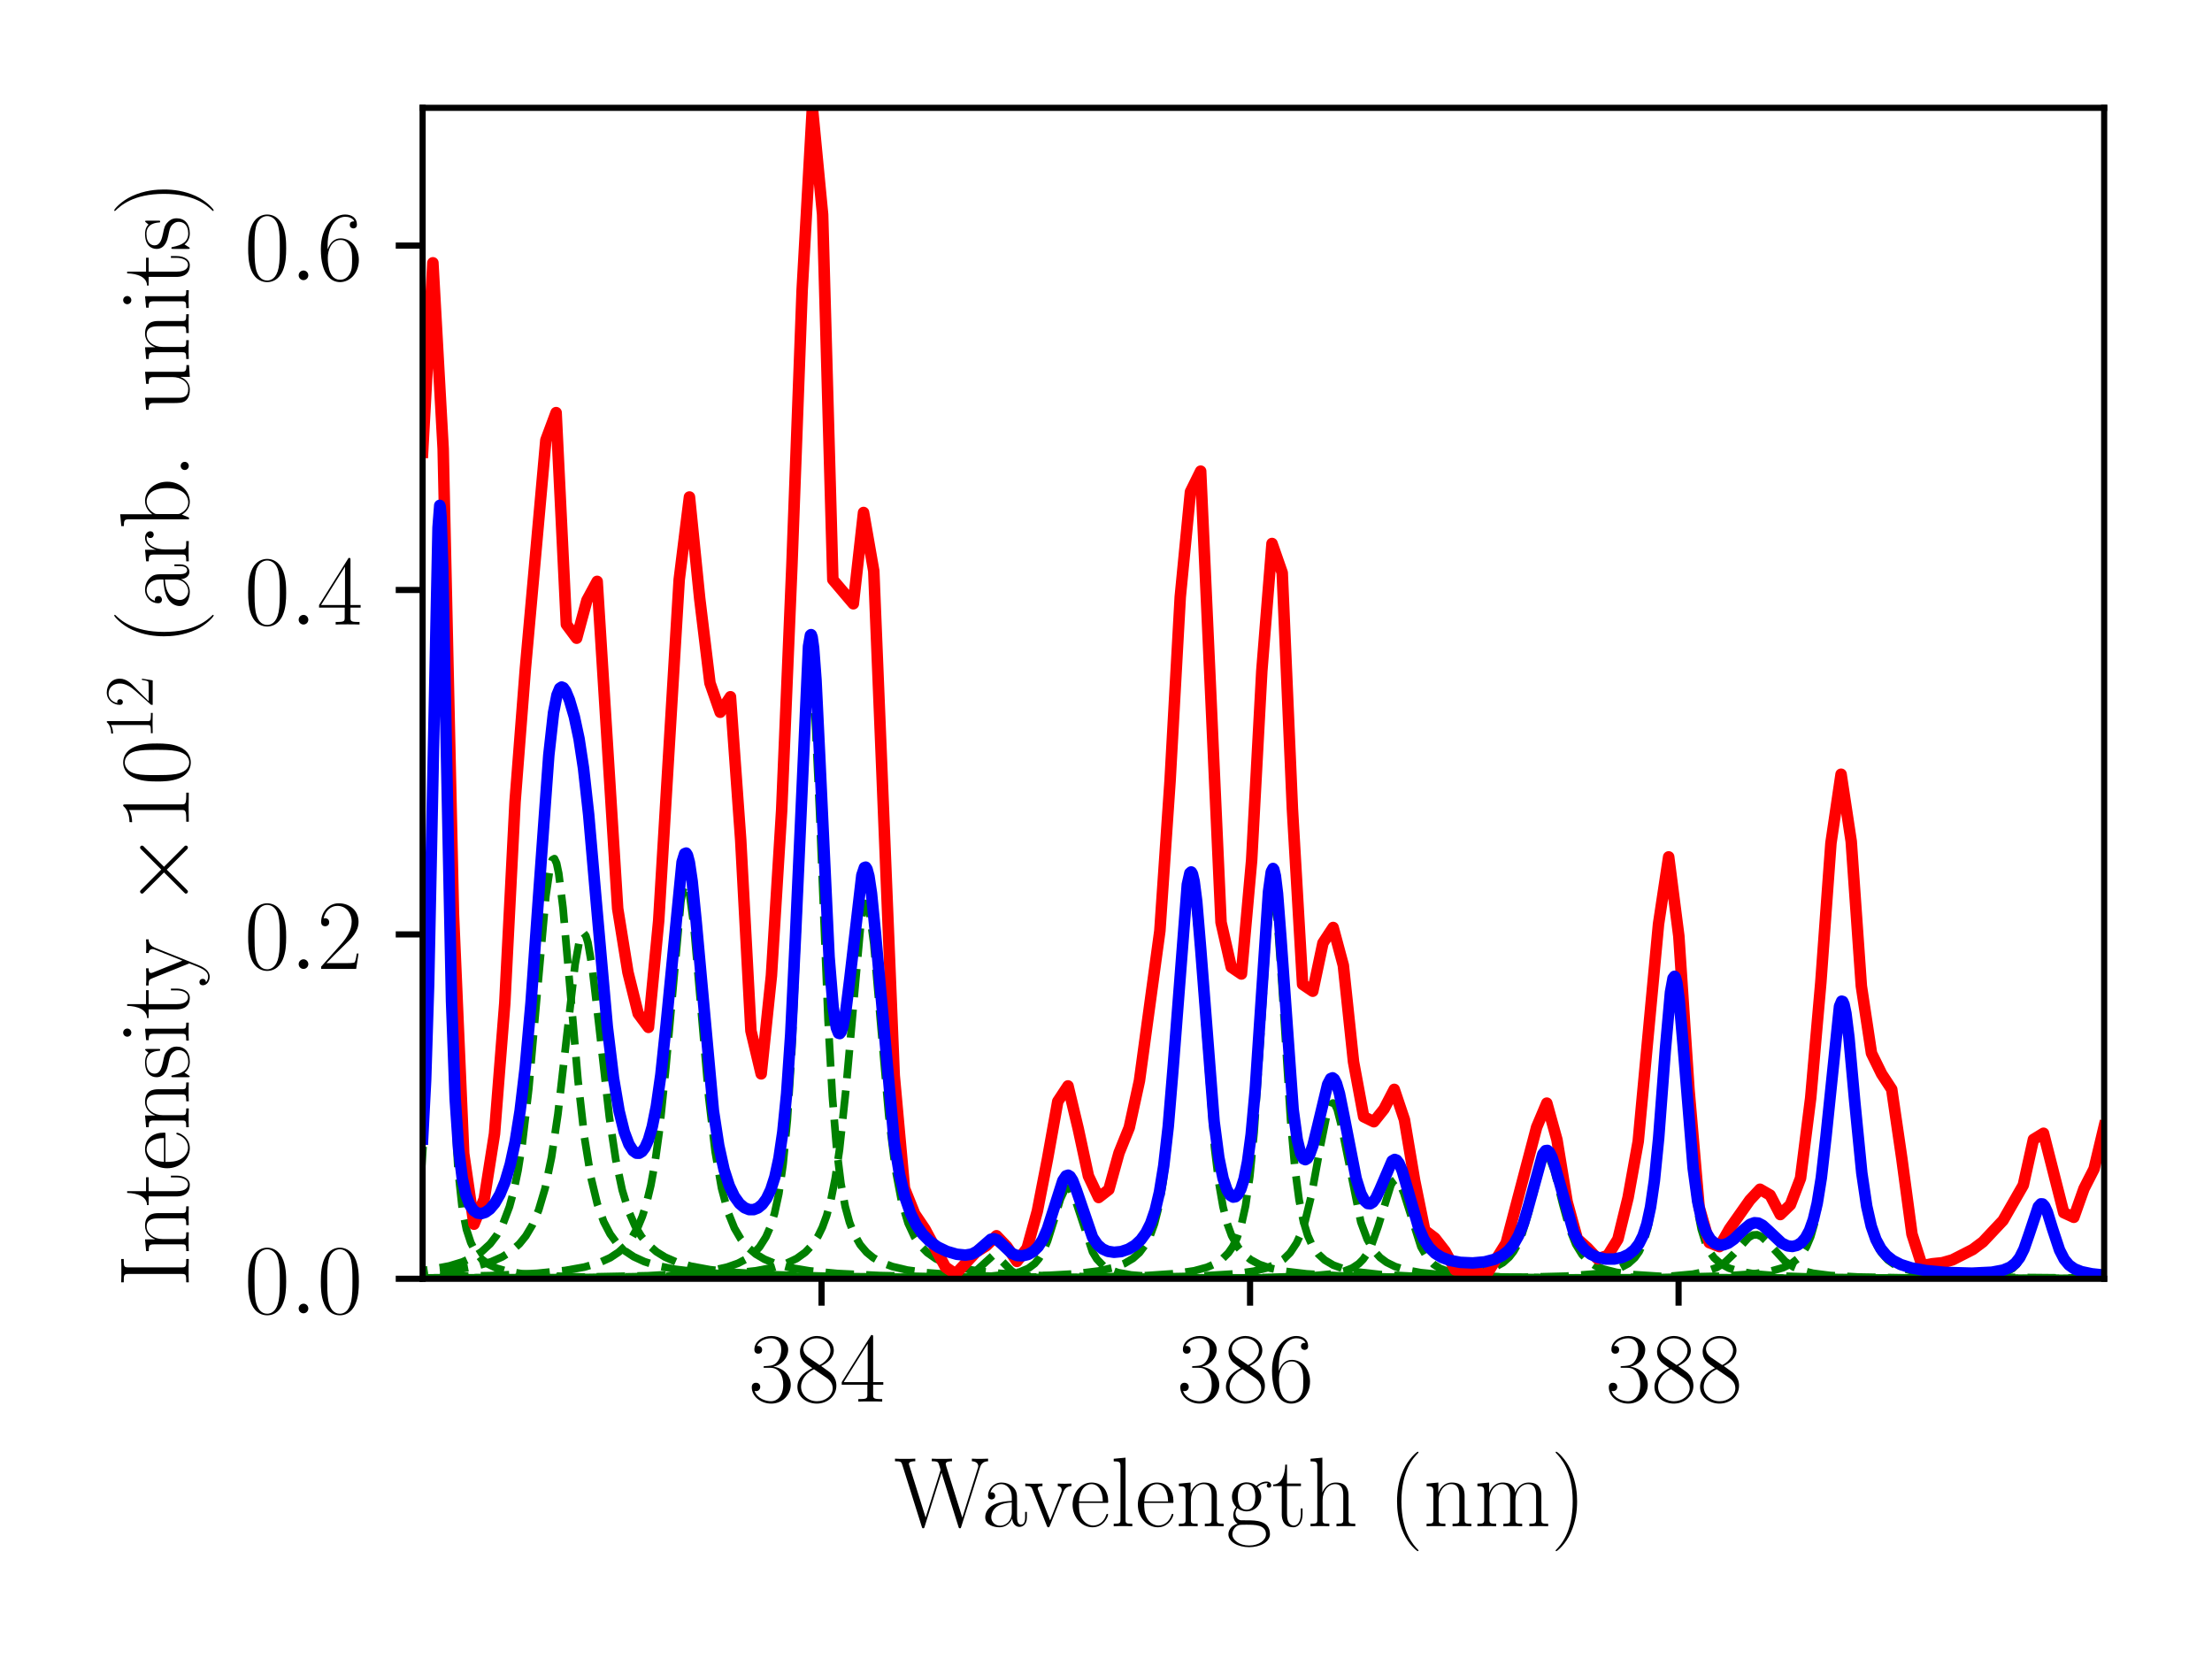 <?xml version="1.0" encoding="utf-8" standalone="no"?>
<!DOCTYPE svg PUBLIC "-//W3C//DTD SVG 1.1//EN"
  "http://www.w3.org/Graphics/SVG/1.1/DTD/svg11.dtd">
<!-- Created with matplotlib (https://matplotlib.org/) -->
<svg height="216pt" version="1.1" viewBox="0 0 288 216" width="288pt" xmlns="http://www.w3.org/2000/svg" xmlns:xlink="http://www.w3.org/1999/xlink">
 <defs>
  <style type="text/css">*{stroke-linecap:butt;stroke-linejoin:round;}</style>
 </defs>
 <g id="figure_1">
  <g id="patch_1">
   <path d="M 0 216 
L 288 216 
L 288 0 
L 0 0 
z
" style="fill:#ffffff;"/>
  </g>
  <g id="axes_1">
   <g id="patch_2">
    <path d="M 55.024 166.496 
L 273.96 166.496 
L 273.96 14.04 
L 55.024 14.04 
z
" style="fill:#ffffff;"/>
   </g>
   <g id="matplotlib.axis_1">
    <g id="xtick_1">
     <g id="line2d_1">
      <defs>
       <path d="M 0 0 
L 0 3.5 
" id="m547320b1d4" style="stroke:#000000;stroke-width:0.8;"/>
      </defs>
      <g>
       <use style="stroke:#000000;stroke-width:0.8;" x="106.964" xlink:href="#m547320b1d4" y="166.496"/>
      </g>
     </g>
     <g id="text_1">
      <!-- $\mathdefault{384}$ -->
      <g transform="translate(97.453 182.49)scale(0.13 -0.13)">
       <defs>
        <path d="M 22.094 34 
C 31 34 34.906 26.141 34.906 17.094 
C 34.906 5.031 28.5 0.391 22.703 0.391 
C 17.406 0.391 8.797 3.016 6.094 10.797 
C 6.594 10.594 7.094 10.594 7.594 10.594 
C 10 10.594 11.797 12.188 11.797 14.797 
C 11.797 17.688 9.594 19 7.594 19 
C 5.906 19 3.297 18.188 3.297 14.484 
C 3.297 5.234 12.297 -2 22.906 -2 
C 34 -2 42.5 6.75 42.5 16.984 
C 42.5 26.844 34.5 34 25 35.094 
C 32.594 36.672 39.906 43.375 39.906 52.391 
C 39.906 60.25 32 66 23 66 
C 13.906 66 5.906 60.344 5.906 52.297 
C 5.906 48.797 8.5 48.188 9.797 48.188 
C 11.906 48.188 13.703 49.484 13.703 52.094 
C 13.703 54.688 11.906 56 9.797 56 
C 9.406 56 8.906 56 8.5 55.797 
C 11.406 62.484 19.297 63.688 22.797 63.688 
C 26.297 63.688 32.906 61.969 32.906 52.297 
C 32.906 49.484 32.5 44.547 29.094 40.219 
C 26.094 36.391 22.703 36.188 19.406 35.891 
C 18.906 35.891 16.594 35.688 16.203 35.688 
C 15.5 35.594 15.094 35.5 15.094 34.797 
C 15.094 34.094 15.203 34 17.203 34 
z
" id="CMR17-51"/>
        <path d="M 27.203 35.766 
C 33.5 38.969 39.906 43.797 39.906 51.531 
C 39.906 60.688 31.094 66 23 66 
C 13.906 66 5.906 59.375 5.906 50.234 
C 5.906 47.719 6.5 43.391 10.406 39.578 
C 11.406 38.578 15.594 35.562 18.297 33.656 
C 13.797 31.344 3.297 25.812 3.297 14.766 
C 3.297 4.406 13.094 -2 22.797 -2 
C 33.5 -2 42.5 5.719 42.5 15.969 
C 42.5 25.109 36.406 29.328 32.406 32.047 
z
M 14.094 44.609 
C 13.297 45.109 9.297 48.219 9.297 52.938 
C 9.297 59.078 15.594 63.688 22.797 63.688 
C 30.703 63.688 36.5 58.062 36.5 51.531 
C 36.5 42.188 26.094 36.859 25.594 36.859 
C 25.5 36.859 25.406 36.859 24.594 37.469 
z
M 32.5 24 
C 34 22.906 38.797 19.578 38.797 13.453 
C 38.797 6.016 31.406 0.391 23 0.391 
C 13.906 0.391 7 6.922 7 14.859 
C 7 22.797 13.094 29.438 20 32.547 
z
" id="CMR17-56"/>
        <path d="M 33.594 64.797 
C 33.594 66.891 33.5 67 31.703 67 
L 2 19.594 
L 2 17 
L 27.797 17 
L 27.797 7.188 
C 27.797 3.594 27.594 2.594 20.594 2.594 
L 18.703 2.594 
L 18.703 0 
C 21.906 0.188 27.297 0.188 30.703 0.188 
C 34.094 0.188 39.5 0.188 42.703 0 
L 42.703 2.594 
L 40.797 2.594 
C 33.797 2.594 33.594 3.594 33.594 7.188 
L 33.594 17 
L 43.797 17 
L 43.797 19.594 
L 33.594 19.594 
z
M 28.094 58.172 
L 28.094 19.594 
L 4 19.594 
z
" id="CMR17-52"/>
       </defs>
       <use transform="scale(0.996)" xlink:href="#CMR17-51"/>
       <use transform="translate(45.69 0)scale(0.996)" xlink:href="#CMR17-56"/>
       <use transform="translate(91.381 0)scale(0.996)" xlink:href="#CMR17-52"/>
      </g>
     </g>
    </g>
    <g id="xtick_2">
     <g id="line2d_2">
      <g>
       <use style="stroke:#000000;stroke-width:0.8;" x="162.757" xlink:href="#m547320b1d4" y="166.496"/>
      </g>
     </g>
     <g id="text_2">
      <!-- $\mathdefault{386}$ -->
      <g transform="translate(153.246 182.49)scale(0.13 -0.13)">
       <defs>
        <path d="M 10.594 34.344 
C 10.594 58 21.797 63.688 28.297 63.688 
C 30.406 63.688 35.5 63.266 37.5 59.094 
C 35.906 59.094 32.906 59.094 32.906 55.594 
C 32.906 52.891 35.094 52 36.5 52 
C 37.406 52 40.094 52.391 40.094 55.797 
C 40.094 62.297 35.094 66 28.203 66 
C 16.297 66 3.797 53.297 3.797 31.422 
C 3.797 4.016 15.094 -2 23.094 -2 
C 32.797 -2 42 6.734 42 20.234 
C 42 32.828 33.906 42 23.703 42 
C 17.594 42 13.094 37.969 10.594 30.922 
z
M 23.094 0.391 
C 10.797 0.391 10.797 18.938 10.797 22.656 
C 10.797 29.906 14.203 40.391 23.5 40.391 
C 25.203 40.391 30.094 40.391 33.406 33.438 
C 35.203 29.516 35.203 25.375 35.203 20.344 
C 35.203 14.906 35.203 10.875 33.094 6.844 
C 30.906 2.703 27.703 0.391 23.094 0.391 
z
" id="CMR17-54"/>
       </defs>
       <use transform="scale(0.996)" xlink:href="#CMR17-51"/>
       <use transform="translate(45.69 0)scale(0.996)" xlink:href="#CMR17-56"/>
       <use transform="translate(91.381 0)scale(0.996)" xlink:href="#CMR17-54"/>
      </g>
     </g>
    </g>
    <g id="xtick_3">
     <g id="line2d_3">
      <g>
       <use style="stroke:#000000;stroke-width:0.8;" x="218.549" xlink:href="#m547320b1d4" y="166.496"/>
      </g>
     </g>
     <g id="text_3">
      <!-- $\mathdefault{388}$ -->
      <g transform="translate(209.038 182.49)scale(0.13 -0.13)">
       <use transform="scale(0.996)" xlink:href="#CMR17-51"/>
       <use transform="translate(45.69 0)scale(0.996)" xlink:href="#CMR17-56"/>
       <use transform="translate(91.381 0)scale(0.996)" xlink:href="#CMR17-56"/>
      </g>
     </g>
    </g>
    <g id="text_4">
     <!-- Wavelength (nm) -->
     <g transform="translate(116.411 198.722)scale(0.13 -0.13)">
      <defs>
       <path d="M 86.297 58.984 
C 87.203 61.688 88.703 65.203 94.5 65.391 
L 94.5 68 
C 92.797 67.891 89.297 67.797 87.5 67.797 
C 85 67.797 80.594 67.797 78.203 68 
L 78.203 65.391 
C 82.703 65.297 84.594 62.797 84.594 60.391 
C 84.594 59.688 84.5 59.281 84.094 58.188 
L 68.594 8.703 
L 52.297 60.781 
C 52 61.797 51.906 62.188 51.906 62.594 
C 51.906 65.391 56.297 65.391 58.203 65.391 
L 58.203 68 
C 55.297 67.797 50.297 67.797 47.203 67.797 
C 44.703 67.797 40.203 67.797 37.906 68 
L 37.906 65.391 
C 42.5 65.391 43.703 65.094 44.703 63.297 
C 45.094 62.391 46.703 57.188 46.703 56.875 
C 46.703 56.484 46.5 55.875 46.406 55.578 
L 31.703 8.812 
L 15.406 60.781 
C 14.906 62.188 14.906 62.391 14.906 62.594 
C 14.906 65.391 19.297 65.391 21.297 65.391 
L 21.297 68 
C 18.406 67.797 13.406 67.797 10.297 67.797 
C 7.703 67.797 3.297 67.797 0.906 68 
L 0.906 65.391 
C 6.906 65.391 7.297 64.797 8.297 61.594 
L 27.797 -0.312 
C 28.297 -1.812 28.297 -2 29.203 -2 
C 30 -2 30.297 -1.812 30.703 -0.406 
L 47.703 53.875 
L 64.703 -0.406 
C 65.094 -1.812 65.406 -2 66.203 -2 
C 67.094 -2 67.094 -1.812 67.594 -0.312 
z
" id="CMR17-87"/>
       <path d="M 36 25.875 
C 36 32 36 35.547 31.797 39.594 
C 28.094 42.984 23.797 44 20.406 44 
C 12.5 44 6.797 37.625 6.797 30.891 
C 6.797 27.188 9.797 27 10.406 27 
C 11.703 27 14 27.797 14 30.594 
C 14 33.094 12.094 34.188 10.406 34.188 
C 10 34.188 9.5 34.094 9.203 34 
C 11.297 40.531 16.703 42.391 20.203 42.391 
C 25.203 42.391 30.703 37.828 30.703 29.297 
L 30.703 25.5 
C 24.797 25.297 17.703 24.5 12.094 21.453 
C 5.797 17.922 4 12.844 4 9 
C 4 1.203 13 -1 18.297 -1 
C 23.797 -1 28.906 2.109 31.094 7.891 
C 31.297 3.422 34.094 -0.609 38.5 -0.609 
C 40.594 -0.609 45.906 0.797 45.906 8.797 
L 45.906 14.469 
L 44.094 14.469 
L 44.094 8.703 
C 44.094 2.516 41.406 1.703 40.094 1.703 
C 36 1.703 36 6.969 36 11.438 
z
M 30.703 13.859 
C 30.703 5.047 24.5 0.594 19 0.594 
C 14 0.594 10.094 4.344 10.094 9 
C 10.094 12.047 11.406 17.406 17.203 20.656 
C 22 23.391 27.5 23.797 30.703 24 
z
" id="CMR17-97"/>
       <path d="M 39.094 33.953 
C 40 36.172 41.594 40.188 47.406 40.391 
L 47.406 43 
C 45.5 42.891 43 42.797 41.094 42.797 
C 39 42.797 35.703 42.797 33.703 43 
L 33.703 40.391 
C 36.203 40.188 37.594 38.984 37.594 36.375 
C 37.594 35.469 37.594 35.266 37 33.859 
L 26 5.922 
L 14.094 36.062 
C 13.5 37.375 13.5 37.578 13.5 37.984 
C 13.5 40.391 16.797 40.391 18.297 40.391 
L 18.297 43 
C 15.906 42.797 11.5 42.797 9 42.797 
C 6.297 42.797 3.203 42.797 1 43 
L 1 40.391 
C 4.797 40.391 6.906 40.391 8.094 37.281 
L 22.594 0.688 
C 23.203 -0.812 23.297 -1 24.203 -1 
C 25.094 -1 25.203 -0.812 25.797 0.688 
z
" id="CMR17-118"/>
       <path d="M 38.094 23.484 
C 38.5 23.891 38.5 24.094 38.5 25.094 
C 38.5 35.172 33.094 44 21.703 44 
C 11.094 44 2.703 33.984 2.703 21.781 
C 2.703 8.656 12.203 -1 22.797 -1 
C 34 -1 38.406 9.672 38.406 11.797 
C 38.406 12.5 37.797 12.5 37.594 12.5 
C 36.906 12.5 36.797 12.297 36.406 11.078 
C 34.203 4.219 28.703 0.797 23.5 0.797 
C 19.203 0.797 14.906 3.219 12.203 7.656 
C 9.094 12.797 9.094 18.75 9.094 23.484 
z
M 9.203 25 
C 9.906 39.234 17.594 42.391 21.594 42.391 
C 28.406 42.391 33 36.062 33.094 25 
z
" id="CMR17-101"/>
       <path d="M 15.297 69 
L 3.406 67.891 
L 3.406 65.297 
C 9.297 65.297 10.203 64.703 10.203 59.922 
L 10.203 6.859 
C 10.203 3.094 9.797 2.594 3.406 2.594 
L 3.406 0 
C 5.797 0.188 10.203 0.188 12.703 0.188 
C 15.297 0.188 19.703 0.188 22.094 0 
L 22.094 2.594 
C 15.703 2.594 15.297 2.984 15.297 6.859 
z
" id="CMR17-108"/>
       <path d="M 41.5 30.531 
C 41.5 35.656 40.5 44 28.703 44 
C 20.797 44 16.703 37.875 15.203 33.844 
L 15.094 33.844 
L 15.094 44 
L 3.297 42.891 
L 3.297 40.281 
C 9.203 40.281 10.094 39.688 10.094 34.859 
L 10.094 6.922 
C 10.094 3.094 9.703 2.594 3.297 2.594 
L 3.297 0 
C 5.703 0.188 10.094 0.188 12.703 0.188 
C 15.297 0.188 19.797 0.188 22.203 0 
L 22.203 2.594 
C 15.797 2.594 15.406 3 15.406 6.922 
L 15.406 26.219 
C 15.406 35.453 21 42.391 28 42.391 
C 35.406 42.391 36.203 35.766 36.203 30.938 
L 36.203 6.922 
C 36.203 3.094 35.797 2.594 29.406 2.594 
L 29.406 0 
C 31.797 0.188 36.203 0.188 38.797 0.188 
C 41.406 0.188 45.906 0.188 48.297 0 
L 48.297 2.594 
C 41.906 2.594 41.5 3 41.5 6.922 
z
" id="CMR17-110"/>
       <path d="M 11.094 18.203 
C 13 16.688 16.297 15 20.297 15 
C 28.203 15 35 21.234 35 29.609 
C 35 32.234 34.203 36.266 31.203 39.391 
C 34 42.391 38.094 43.391 40.406 43.391 
C 40.797 43.391 41.406 43.391 41.906 43.094 
C 41.5 42.984 40.594 42.594 40.594 40.984 
C 40.594 39.688 41.5 38.797 42.797 38.797 
C 44.297 38.797 45.094 39.797 45.094 41.094 
C 45.094 42.984 43.594 45 40.406 45 
C 36.406 45 32.906 43.094 30.094 40.484 
C 27.094 43.188 23.5 44.188 20.297 44.188 
C 12.406 44.188 5.594 37.984 5.594 29.609 
C 5.594 23.859 8.906 20.219 9.906 19.219 
C 6.906 15.688 6.906 11.594 6.906 11.094 
C 6.906 8.5 7.906 4.688 11.297 2.594 
C 6.094 1.281 2 -2.875 2 -8.078 
C 2 -15.562 11.5 -21 22.906 -21 
C 33.906 -21 43.797 -15.766 43.797 -7.969 
C 43.797 6 29 6 21.297 6 
C 19 6 14.906 6 14.406 6.094 
C 11.297 6.594 9.203 9.391 9.203 12.891 
C 9.203 13.797 9.203 16 11.094 18.203 
z
M 20.297 16.688 
C 11.5 16.688 11.5 27.594 11.5 29.609 
C 11.5 31.625 11.5 42.484 20.297 42.484 
C 29.094 42.484 29.094 31.625 29.094 29.609 
C 29.094 27.594 29.094 16.688 20.297 16.688 
z
M 22.906 -19.312 
C 12.906 -19.312 6 -13.797 6 -8.078 
C 6 -4.859 7.703 -1.844 9.906 -0.172 
C 12.406 1.594 13.406 1.594 20.203 1.594 
C 28.406 1.594 39.797 1.594 39.797 -8.078 
C 39.797 -13.797 32.906 -19.312 22.906 -19.312 
z
" id="CMR17-103"/>
       <path d="M 15.094 40.391 
L 29.094 40.391 
L 29.094 43 
L 15.094 43 
L 15.094 62 
L 13.297 62 
C 13.094 51.438 9.594 42.188 1.094 41.984 
L 1.094 40.391 
L 9.797 40.391 
L 9.797 12.156 
C 9.797 10.234 9.797 -1 21.406 -1 
C 27.297 -1 30.703 4.812 30.703 12.25 
L 30.703 17.984 
L 28.906 17.984 
L 28.906 12.344 
C 28.906 5.422 26.203 0.797 22 0.797 
C 19.094 0.797 15.094 2.797 15.094 11.953 
z
" id="CMR17-116"/>
       <path d="M 41.5 30.531 
C 41.5 35.656 40.5 44 28.703 44 
C 20.5 44 16.5 37.375 15.297 34.047 
L 15.203 34.047 
L 15.203 69 
L 3.297 67.891 
L 3.297 65.297 
C 9.203 65.297 10.094 64.703 10.094 60.047 
L 10.094 6.922 
C 10.094 3.094 9.703 2.594 3.297 2.594 
L 3.297 0 
C 5.703 0.188 10.094 0.188 12.703 0.188 
C 15.297 0.188 19.797 0.188 22.203 0 
L 22.203 2.594 
C 15.797 2.594 15.406 3 15.406 6.922 
L 15.406 26.219 
C 15.406 35.453 21 42.391 28 42.391 
C 35.406 42.391 36.203 35.766 36.203 30.938 
L 36.203 6.922 
C 36.203 3.094 35.797 2.594 29.406 2.594 
L 29.406 0 
C 31.797 0.188 36.203 0.188 38.797 0.188 
C 41.406 0.188 45.906 0.188 48.297 0 
L 48.297 2.594 
C 41.906 2.594 41.5 3 41.5 6.922 
z
" id="CMR17-104"/>
       <path d="M 30.594 -24.406 
C 30.594 -24.312 30.594 -24.109 30.297 -23.812 
C 25.703 -19.109 13.406 -6.297 13.406 24.938 
C 13.406 56.172 25.5 68.875 30.406 73.891 
C 30.406 73.984 30.594 74.188 30.594 74.484 
C 30.594 74.797 30.297 75 29.906 75 
C 28.797 75 20.297 67.578 15.406 56.562 
C 10.406 45.453 9 34.656 9 25.047 
C 9 17.828 9.703 5.625 15.703 -7.297 
C 20.5 -17.703 28.703 -25 29.906 -25 
C 30.406 -25 30.594 -24.812 30.594 -24.406 
z
" id="CMR17-40"/>
       <path d="M 67.594 30.531 
C 67.594 35.562 66.703 44 54.797 44 
C 48 44 43.297 39.375 41.5 33.953 
L 41.406 33.953 
C 40.203 42.188 34.297 44 28.703 44 
C 20.797 44 16.703 37.875 15.203 33.844 
L 15.094 33.844 
L 15.094 44 
L 3.297 42.891 
L 3.297 40.281 
C 9.203 40.281 10.094 39.688 10.094 34.859 
L 10.094 6.922 
C 10.094 3.094 9.703 2.594 3.297 2.594 
L 3.297 0 
C 5.703 0.188 10.094 0.188 12.703 0.188 
C 15.297 0.188 19.797 0.188 22.203 0 
L 22.203 2.594 
C 15.797 2.594 15.406 3 15.406 6.922 
L 15.406 26.219 
C 15.406 35.453 21 42.391 28 42.391 
C 35.406 42.391 36.203 35.766 36.203 30.938 
L 36.203 6.922 
C 36.203 3.094 35.797 2.594 29.406 2.594 
L 29.406 0 
C 31.797 0.188 36.203 0.188 38.797 0.188 
C 41.406 0.188 45.906 0.188 48.297 0 
L 48.297 2.594 
C 41.906 2.594 41.5 3 41.5 6.922 
L 41.5 26.219 
C 41.5 35.453 47.094 42.391 54.094 42.391 
C 61.5 42.391 62.297 35.766 62.297 30.938 
L 62.297 6.922 
C 62.297 3.094 61.906 2.594 55.5 2.594 
L 55.5 0 
C 57.906 0.188 62.297 0.188 64.906 0.188 
C 67.5 0.188 72 0.188 74.406 0 
L 74.406 2.594 
C 68 2.594 67.594 3 67.594 6.922 
z
" id="CMR17-109"/>
       <path d="M 26.297 24.938 
C 26.297 32.141 25.594 44.359 19.594 57.266 
C 14.797 67.688 6.594 75 5.406 75 
C 5.094 75 4.703 74.891 4.703 74.391 
C 4.703 74.188 4.797 74.094 4.906 73.891 
C 9.703 68.875 21.906 56.172 21.906 25.047 
C 21.906 -6.188 9.797 -18.906 4.906 -23.906 
C 4.797 -24.109 4.703 -24.203 4.703 -24.406 
C 4.703 -24.906 5.094 -25 5.406 -25 
C 6.5 -25 15 -17.609 19.906 -6.594 
C 24.906 4.516 26.297 15.328 26.297 24.938 
z
" id="CMR17-41"/>
      </defs>
      <use transform="scale(0.996)" xlink:href="#CMR17-87"/>
      <use transform="translate(87.289 0)scale(0.996)" xlink:href="#CMR17-97"/>
      <use transform="translate(130.377 0)scale(0.996)" xlink:href="#CMR17-118"/>
      <use transform="translate(176.068 0)scale(0.996)" xlink:href="#CMR17-101"/>
      <use transform="translate(216.554 0)scale(0.996)" xlink:href="#CMR17-108"/>
      <use transform="translate(241.425 0)scale(0.996)" xlink:href="#CMR17-101"/>
      <use transform="translate(281.91 0)scale(0.996)" xlink:href="#CMR17-110"/>
      <use transform="translate(332.806 0)scale(0.996)" xlink:href="#CMR17-103"/>
      <use transform="translate(378.496 0)scale(0.996)" xlink:href="#CMR17-116"/>
      <use transform="translate(413.777 0)scale(0.996)" xlink:href="#CMR17-104"/>
      <use transform="translate(494.748 0)scale(0.996)" xlink:href="#CMR17-40"/>
      <use transform="translate(530.029 0)scale(0.996)" xlink:href="#CMR17-110"/>
      <use transform="translate(580.924 0)scale(0.996)" xlink:href="#CMR17-109"/>
      <use transform="translate(657.844 0)scale(0.996)" xlink:href="#CMR17-41"/>
     </g>
    </g>
   </g>
   <g id="matplotlib.axis_2">
    <g id="ytick_1">
     <g id="line2d_4">
      <defs>
       <path d="M 0 0 
L -3.5 0 
" id="m4e23aae5a4" style="stroke:#000000;stroke-width:0.8;"/>
      </defs>
      <g>
       <use style="stroke:#000000;stroke-width:0.8;" x="55.024" xlink:href="#m4e23aae5a4" y="166.496"/>
      </g>
     </g>
     <g id="text_5">
      <!-- $\mathdefault{0.0}$ -->
      <g transform="translate(31.82 170.993)scale(0.13 -0.13)">
       <defs>
        <path d="M 42 31.844 
C 42 37.969 41.906 48.422 37.703 56.453 
C 34 63.484 28.094 66 22.906 66 
C 18.094 66 12 63.781 8.203 56.562 
C 4.203 49.016 3.797 39.672 3.797 31.844 
C 3.797 26.109 3.906 17.375 7 9.734 
C 11.297 -0.609 19 -2 22.906 -2 
C 27.5 -2 34.5 -0.109 38.594 9.438 
C 41.594 16.375 42 24.5 42 31.844 
z
M 22.906 -0.406 
C 16.5 -0.406 12.703 5.125 11.297 12.75 
C 10.203 18.688 10.203 27.328 10.203 32.953 
C 10.203 40.688 10.203 47.109 11.5 53.234 
C 13.406 61.781 19 64.391 22.906 64.391 
C 27 64.391 32.297 61.672 34.203 53.438 
C 35.5 47.719 35.594 40.984 35.594 32.953 
C 35.594 26.422 35.594 18.375 34.406 12.453 
C 32.297 1.5 26.406 -0.406 22.906 -0.406 
z
" id="CMR17-48"/>
        <path d="M 18.406 4.797 
C 18.406 7.688 16 9.688 13.594 9.688 
C 10.703 9.688 8.703 7.297 8.703 4.891 
C 8.703 2 11.094 0 13.5 0 
C 16.406 0 18.406 2.391 18.406 4.797 
z
" id="CMMI12-58"/>
       </defs>
       <use transform="scale(0.996)" xlink:href="#CMR17-48"/>
       <use transform="translate(45.69 0)scale(0.996)" xlink:href="#CMMI12-58"/>
       <use transform="translate(72.788 0)scale(0.996)" xlink:href="#CMR17-48"/>
      </g>
     </g>
    </g>
    <g id="ytick_2">
     <g id="line2d_5">
      <g>
       <use style="stroke:#000000;stroke-width:0.8;" x="55.024" xlink:href="#m4e23aae5a4" y="121.656"/>
      </g>
     </g>
     <g id="text_6">
      <!-- $\mathdefault{0.2}$ -->
      <g transform="translate(31.82 126.153)scale(0.13 -0.13)">
       <defs>
        <path d="M 41.703 15.469 
L 39.906 15.469 
C 38.906 8.391 38.094 7.188 37.703 6.594 
C 37.203 5.797 30 5.797 28.594 5.797 
L 9.406 5.797 
C 13 9.688 20 16.766 28.5 24.938 
C 34.594 30.719 41.703 37.5 41.703 47.391 
C 41.703 59.188 32.297 66 21.797 66 
C 10.797 66 4.094 56.297 4.094 47.297 
C 4.094 43.391 7 42.891 8.203 42.891 
C 9.203 42.891 12.203 43.484 12.203 46.984 
C 12.203 50.094 9.594 51 8.203 51 
C 7.594 51 7 50.891 6.594 50.688 
C 8.5 59.188 14.297 63.391 20.406 63.391 
C 29.094 63.391 34.797 56.5 34.797 47.391 
C 34.797 38.703 29.703 31.219 24 24.734 
L 4.094 2.297 
L 4.094 0 
L 39.297 0 
z
" id="CMR17-50"/>
       </defs>
       <use transform="scale(0.996)" xlink:href="#CMR17-48"/>
       <use transform="translate(45.69 0)scale(0.996)" xlink:href="#CMMI12-58"/>
       <use transform="translate(72.788 0)scale(0.996)" xlink:href="#CMR17-50"/>
      </g>
     </g>
    </g>
    <g id="ytick_3">
     <g id="line2d_6">
      <g>
       <use style="stroke:#000000;stroke-width:0.8;" x="55.024" xlink:href="#m4e23aae5a4" y="76.816"/>
      </g>
     </g>
     <g id="text_7">
      <!-- $\mathdefault{0.4}$ -->
      <g transform="translate(31.82 81.313)scale(0.13 -0.13)">
       <use transform="scale(0.996)" xlink:href="#CMR17-48"/>
       <use transform="translate(45.69 0)scale(0.996)" xlink:href="#CMMI12-58"/>
       <use transform="translate(72.788 0)scale(0.996)" xlink:href="#CMR17-52"/>
      </g>
     </g>
    </g>
    <g id="ytick_4">
     <g id="line2d_7">
      <g>
       <use style="stroke:#000000;stroke-width:0.8;" x="55.024" xlink:href="#m4e23aae5a4" y="31.976"/>
      </g>
     </g>
     <g id="text_8">
      <!-- $\mathdefault{0.6}$ -->
      <g transform="translate(31.82 36.473)scale(0.13 -0.13)">
       <use transform="scale(0.996)" xlink:href="#CMR17-48"/>
       <use transform="translate(45.69 0)scale(0.996)" xlink:href="#CMMI12-58"/>
       <use transform="translate(72.788 0)scale(0.996)" xlink:href="#CMR17-54"/>
      </g>
     </g>
    </g>
    <g id="text_9">
     <!-- Intensity $\times 10^\mathrm{12}$ (arb. units) -->
     <g transform="translate(24.582 167.563)rotate(-90)scale(0.13 -0.13)">
      <defs>
       <path d="M 19.703 60.906 
C 19.703 65.391 20.906 65.391 28.094 65.391 
L 28.094 68 
C 24.906 67.797 19.797 67.797 16.406 67.797 
C 13 67.797 7.906 67.797 4.703 68 
L 4.703 65.391 
C 11.906 65.391 13.094 65.391 13.094 60.906 
L 13.094 7.078 
C 13.094 2.594 11.906 2.594 4.703 2.594 
L 4.703 0 
C 7.906 0.188 13 0.188 16.406 0.188 
C 19.797 0.188 24.906 0.188 28.094 0 
L 28.094 2.594 
C 20.906 2.594 19.703 2.594 19.703 7.078 
z
" id="CMR17-73"/>
       <path d="M 30.906 42 
C 30.906 43.797 30.797 43.891 30.203 43.891 
C 29.797 43.891 29.703 43.797 28.5 42.297 
C 28.203 41.891 27.297 40.891 27 40.5 
C 23.797 43.891 19.297 44 17.594 44 
C 6.5 44 2.5 38.188 2.5 32.391 
C 2.5 23.391 12.703 21.297 15.594 20.688 
C 21.906 19.391 24.094 19 26.203 17.188 
C 27.5 16 29.703 13.797 29.703 10.188 
C 29.703 6 27.297 0.594 18.094 0.594 
C 9.406 0.594 6.297 7.188 4.5 16 
C 4.203 17.391 4.203 17.5 3.406 17.5 
C 2.594 17.5 2.5 17.391 2.5 15.391 
L 2.5 1 
C 2.5 -0.812 2.594 -0.906 3.203 -0.906 
C 3.703 -0.906 3.797 -0.812 4.297 0 
C 4.906 0.891 6.406 3.297 7 4.297 
C 9 1.594 12.5 -1 18.094 -1 
C 28 -1 33.297 4.391 33.297 12.188 
C 33.297 17.297 30.594 20 29.297 21.188 
C 26.297 24.297 22.797 25 18.594 25.797 
C 13.094 27 6.094 28.391 6.094 34.5 
C 6.094 37.094 7.5 42.594 17.594 42.594 
C 28.297 42.594 28.906 32.594 29.094 29.391 
C 29.203 28.891 29.703 28.797 30 28.797 
C 30.906 28.797 30.906 29.094 30.906 30.797 
z
" id="CMR17-115"/>
       <path d="M 15.5 61.891 
C 15.5 64.094 13.703 66 11.406 66 
C 9.203 66 7.297 64.188 7.297 61.891 
C 7.297 59.688 9.094 57.797 11.406 57.797 
C 13.594 57.797 15.5 59.594 15.5 61.891 
z
M 3.797 42.891 
L 3.797 40.297 
C 9.406 40.297 10.203 39.688 10.203 34.859 
L 10.203 6.922 
C 10.203 3.094 9.797 2.594 3.406 2.594 
L 3.406 0 
C 5.797 0.188 10.094 0.188 12.594 0.188 
C 15 0.188 19.094 0.188 21.406 0 
L 21.406 2.594 
C 15.5 2.594 15.297 3.203 15.297 6.812 
L 15.297 44 
z
" id="CMR17-105"/>
       <path d="M 39 34.109 
C 41.5 40.297 46 40.391 47.406 40.391 
L 47.406 43 
C 45.5 42.891 43 42.797 41.094 42.797 
C 39 42.797 35.703 42.797 33.703 43 
L 33.703 40.391 
C 37.5 40.094 37.594 37.25 37.594 36.438 
C 37.594 35.438 37.406 34.922 36.906 33.719 
L 26 6.391 
L 14.094 35.938 
C 13.594 37.156 13.594 37.859 13.594 37.969 
C 13.594 40.188 15.906 40.391 18.297 40.391 
L 18.297 43 
C 15.906 42.797 11.594 42.797 9.094 42.797 
C 6.406 42.797 3.203 42.797 1 43 
L 1 40.391 
C 6.406 40.391 7 39.891 8.297 36.641 
L 23.203 -0.484 
C 18.703 -12.422 16.094 -19.406 9.797 -19.406 
C 8.703 -19.406 6.203 -19.109 4.406 -17.281 
C 6.703 -17.078 7.703 -15.656 7.703 -13.938 
C 7.703 -12.219 6.5 -10.703 4.5 -10.703 
C 2.297 -10.703 1.203 -12.219 1.203 -14.047 
C 1.203 -18.094 5.297 -21 9.797 -21 
C 15.594 -21 19.203 -15.359 21.203 -10.297 
z
" id="CMR17-121"/>
       <path d="M 38.906 27.734 
L 18.906 47.594 
C 17.703 48.797 17.5 49 16.703 49 
C 15.703 49 14.703 48.094 14.703 47 
C 14.703 46.297 14.906 46.094 16 45 
L 36 24.938 
L 16 4.891 
C 14.906 3.797 14.703 3.594 14.703 2.891 
C 14.703 1.797 15.703 0.891 16.703 0.891 
C 17.5 0.891 17.703 1.094 18.906 2.297 
L 38.797 22.156 
L 59.5 1.484 
C 59.703 1.391 60.406 0.891 61 0.891 
C 62.203 0.891 63 1.797 63 2.891 
C 63 3.094 63 3.484 62.703 3.984 
C 62.594 4.188 46.703 19.859 41.703 24.938 
L 60 43.203 
C 60.5 43.797 62 45.094 62.5 45.703 
C 62.594 45.891 63 46.297 63 47 
C 63 48.094 62.203 49 61 49 
C 60.203 49 59.797 48.594 58.703 47.5 
z
" id="CMSY10-2"/>
       <path d="M 26.594 63.797 
C 26.594 65.891 26.5 66 25.094 66 
C 21.203 61.359 15.297 59.891 9.703 59.688 
C 9.406 59.688 8.906 59.688 8.797 59.5 
C 8.703 59.297 8.703 59.094 8.703 57 
C 11.797 57 17 57.594 21 59.984 
L 21 7.297 
C 21 3.797 20.797 2.594 12.203 2.594 
L 9.203 2.594 
L 9.203 0 
C 14 0.094 19 0.188 23.797 0.188 
C 28.594 0.188 33.594 0.094 38.406 0 
L 38.406 2.594 
L 35.406 2.594 
C 26.797 2.594 26.594 3.688 26.594 7.297 
z
" id="CMR17-49"/>
       <path d="M 15 23.703 
C 15 33.344 19.094 42.391 26.594 42.391 
C 27.297 42.391 28 42.297 28.703 41.984 
C 28.703 41.984 26.5 41.281 26.5 38.672 
C 26.5 36.266 28.406 35.266 29.906 35.266 
C 31.094 35.266 33.297 35.969 33.297 38.781 
C 33.297 41.984 30.094 44 26.703 44 
C 19.094 44 15.797 36.562 14.797 33.047 
L 14.703 33.047 
L 14.703 44 
L 3.094 42.891 
L 3.094 40.281 
C 9 40.281 9.906 39.688 9.906 34.859 
L 9.906 6.922 
C 9.906 3.094 9.5 2.594 3.094 2.594 
L 3.094 0 
C 5.5 0.188 10.094 0.188 12.703 0.188 
C 15.594 0.188 20.703 0.188 23.406 0 
L 23.406 2.594 
C 16.203 2.594 15 2.594 15 7.109 
z
" id="CMR17-114"/>
       <path d="M 15 69 
L 3.094 67.891 
L 3.094 65.297 
C 9 65.297 9.906 64.703 9.906 60.047 
L 9.906 -0.203 
L 11.703 -0.203 
L 14.594 6.953 
C 17.5 2.203 21.797 -1 27.594 -1 
C 37.594 -1 47.703 7.859 47.703 21.594 
C 47.703 34.516 38.703 44 28.594 44 
C 22.406 44 18 40.672 15 36.734 
z
M 15.203 31.594 
C 15.203 33.406 15.203 33.703 16.594 35.828 
C 20.5 41.891 26.094 42.391 28 42.391 
C 31 42.391 41.297 40.781 41.297 21.688 
C 41.297 1.703 29.5 0.594 27.094 0.594 
C 24 0.594 19.5 1.797 16.297 7.656 
C 15.203 9.578 15.203 9.781 15.203 11.594 
z
" id="CMR17-98"/>
       <path d="M 16.594 4.094 
C 16.594 6.594 14.594 8.188 12.5 8.188 
C 10.5 8.188 8.406 6.594 8.406 4.094 
C 8.406 1.594 10.406 0 12.5 0 
C 14.5 0 16.594 1.594 16.594 4.094 
z
" id="CMR17-46"/>
       <path d="M 29.406 42.891 
L 29.406 40.297 
C 35.297 40.297 36.203 39.688 36.203 34.828 
L 36.203 16.453 
C 36.203 7.969 31.703 0.594 24.297 0.594 
C 16.094 0.594 15.406 5.547 15.406 10.797 
L 15.406 44 
L 3.297 42.891 
L 3.297 40.297 
C 7.297 40.297 10 40.297 10.094 36.25 
L 10.094 16.859 
C 10.094 10.094 10.094 5.75 12.703 2.922 
C 14 1.609 16.5 -1 23.703 -1 
C 32.203 -1 35.5 6.25 36.297 8.375 
L 36.406 8.375 
L 36.406 -1 
L 48.297 -0.203 
L 48.297 2.406 
C 42.406 2.406 41.5 3.016 41.5 7.859 
L 41.5 44 
z
" id="CMR17-117"/>
      </defs>
      <use transform="scale(0.996)" xlink:href="#CMR17-73"/>
      <use transform="translate(32.638 0)scale(0.996)" xlink:href="#CMR17-110"/>
      <use transform="translate(80.931 0)scale(0.996)" xlink:href="#CMR17-116"/>
      <use transform="translate(116.212 0)scale(0.996)" xlink:href="#CMR17-101"/>
      <use transform="translate(156.698 0)scale(0.996)" xlink:href="#CMR17-110"/>
      <use transform="translate(207.593 0)scale(0.996)" xlink:href="#CMR17-115"/>
      <use transform="translate(243.394 0)scale(0.996)" xlink:href="#CMR17-105"/>
      <use transform="translate(268.266 0)scale(0.996)" xlink:href="#CMR17-116"/>
      <use transform="translate(300.944 0)scale(0.996)" xlink:href="#CMR17-121"/>
      <use transform="translate(379.313 0)scale(0.996)" xlink:href="#CMSY10-2"/>
      <use transform="translate(456.8 0)scale(0.996)" xlink:href="#CMR17-49"/>
      <use transform="translate(502.491 0)scale(0.996)" xlink:href="#CMR17-48"/>
      <use transform="translate(548.181 36.154)scale(0.697)" xlink:href="#CMR17-49"/>
      <use transform="translate(580.164 36.154)scale(0.697)" xlink:href="#CMR17-50"/>
      <use transform="translate(642.722 0)scale(0.996)" xlink:href="#CMR17-40"/>
      <use transform="translate(678.002 0)scale(0.996)" xlink:href="#CMR17-97"/>
      <use transform="translate(723.693 0)scale(0.996)" xlink:href="#CMR17-114"/>
      <use transform="translate(758.974 0)scale(0.996)" xlink:href="#CMR17-98"/>
      <use transform="translate(809.869 0)scale(0.996)" xlink:href="#CMR17-46"/>
      <use transform="translate(875.226 0)scale(0.996)" xlink:href="#CMR17-117"/>
      <use transform="translate(926.121 0)scale(0.996)" xlink:href="#CMR17-110"/>
      <use transform="translate(977.016 0)scale(0.996)" xlink:href="#CMR17-105"/>
      <use transform="translate(1001.887 0)scale(0.996)" xlink:href="#CMR17-116"/>
      <use transform="translate(1037.168 0)scale(0.996)" xlink:href="#CMR17-115"/>
      <use transform="translate(1072.97 0)scale(0.996)" xlink:href="#CMR17-41"/>
     </g>
    </g>
   </g>
   <g id="line2d_8">
    <path clip-path="url(#p843ee5e1b1)" d="M 10.804 166.462 
L 37.026 166.313 
L 43.721 166.087 
L 47.069 165.773 
L 49.022 165.387 
L 50.416 164.883 
L 51.253 164.396 
L 52.09 163.649 
L 52.648 162.902 
L 53.206 161.815 
L 53.764 160.141 
L 54.322 157.367 
L 54.88 152.3 
L 55.159 148.124 
L 55.438 142.125 
L 55.996 121.967 
L 57.111 68.781 
L 57.39 68.579 
L 57.669 76.792 
L 59.064 141.798 
L 59.622 152.141 
L 60.18 157.284 
L 60.738 160.093 
L 61.296 161.785 
L 61.854 162.882 
L 62.691 163.925 
L 63.528 164.573 
L 64.644 165.115 
L 66.038 165.521 
L 67.991 165.845 
L 71.06 166.103 
L 76.36 166.291 
L 87.24 166.413 
L 103.698 166.462 
L 103.698 166.462 
" style="fill:none;stroke:#008000;stroke-dasharray:3.7,1.6;stroke-dashoffset:0;"/>
   </g>
   <g id="line2d_9">
    <path clip-path="url(#p843ee5e1b1)" d="M -1 166.439 
L 35.086 166.272 
L 46.523 166.025 
L 52.381 165.703 
L 56.008 165.303 
L 58.518 164.819 
L 60.192 164.31 
L 61.587 163.686 
L 62.703 162.972 
L 63.819 161.947 
L 64.656 160.855 
L 65.493 159.327 
L 66.329 157.115 
L 66.887 155.074 
L 67.445 152.399 
L 68.003 148.911 
L 68.84 141.819 
L 69.956 129.157 
L 71.072 116.667 
L 71.63 112.853 
L 71.909 111.949 
L 72.188 111.793 
L 72.467 112.394 
L 72.746 113.718 
L 73.304 118.211 
L 74.14 127.755 
L 75.256 140.666 
L 76.093 148.078 
L 76.93 153.264 
L 77.767 156.739 
L 78.604 159.071 
L 79.441 160.676 
L 80.278 161.817 
L 81.393 162.884 
L 82.509 163.623 
L 83.904 164.267 
L 85.578 164.79 
L 87.81 165.242 
L 90.878 165.62 
L 95.342 165.925 
L 102.316 166.159 
L 114.869 166.328 
L 142.765 166.435 
L 192.142 166.475 
L 192.142 166.475 
" style="fill:none;stroke:#008000;stroke-dasharray:3.7,1.6;stroke-dashoffset:0;"/>
   </g>
   <g id="line2d_10">
    <path clip-path="url(#p843ee5e1b1)" d="M -1 166.442 
L 37.495 166.278 
L 49.49 166.036 
L 55.628 165.718 
L 59.533 165.306 
L 62.044 164.841 
L 63.996 164.262 
L 65.391 163.643 
L 66.507 162.943 
L 67.623 161.956 
L 68.46 160.926 
L 69.297 159.518 
L 70.134 157.545 
L 70.971 154.722 
L 71.807 150.672 
L 72.644 145.037 
L 73.76 135.233 
L 74.876 125.566 
L 75.434 122.508 
L 75.713 121.72 
L 75.992 121.492 
L 76.271 121.836 
L 76.55 122.733 
L 77.108 125.971 
L 77.945 133.143 
L 79.339 145.473 
L 80.176 150.994 
L 81.013 154.948 
L 81.85 157.702 
L 82.687 159.629 
L 83.524 161.006 
L 84.361 162.015 
L 85.477 162.985 
L 86.592 163.673 
L 87.987 164.283 
L 89.94 164.854 
L 92.451 165.314 
L 95.798 165.678 
L 100.82 165.975 
L 108.91 166.199 
L 123.974 166.356 
L 159.402 166.45 
L 203.199 166.476 
L 203.199 166.476 
" style="fill:none;stroke:#008000;stroke-dasharray:3.7,1.6;stroke-dashoffset:0;"/>
   </g>
   <g id="line2d_11">
    <path clip-path="url(#p843ee5e1b1)" d="M -1 166.463 
L 50.709 166.317 
L 63.821 166.085 
L 69.958 165.783 
L 73.584 165.416 
L 76.095 164.968 
L 78.048 164.393 
L 79.443 163.758 
L 80.558 163.02 
L 81.395 162.253 
L 82.232 161.205 
L 83.069 159.726 
L 83.627 158.383 
L 84.185 156.628 
L 84.743 154.307 
L 85.301 151.224 
L 85.859 147.169 
L 86.696 138.991 
L 88.648 117.372 
L 88.927 115.856 
L 89.206 115.139 
L 89.485 115.271 
L 89.764 116.244 
L 90.322 120.391 
L 91.159 129.973 
L 92.275 142.869 
L 93.112 149.944 
L 93.949 154.71 
L 94.786 157.831 
L 95.622 159.905 
L 96.459 161.33 
L 97.296 162.343 
L 98.412 163.291 
L 99.528 163.95 
L 100.923 164.523 
L 102.876 165.049 
L 105.386 165.465 
L 109.013 165.809 
L 114.592 166.079 
L 123.798 166.272 
L 142.488 166.402 
L 193.818 166.472 
L 199.955 166.474 
L 199.955 166.474 
" style="fill:none;stroke:#008000;stroke-dasharray:3.7,1.6;stroke-dashoffset:0;"/>
   </g>
   <g id="line2d_12">
    <path clip-path="url(#p843ee5e1b1)" d="M 24.683 166.469 
L 73.223 166.326 
L 84.382 166.098 
L 89.682 165.786 
L 92.75 165.402 
L 94.703 164.968 
L 96.098 164.476 
L 97.214 163.887 
L 98.051 163.258 
L 98.888 162.367 
L 99.725 161.046 
L 100.283 159.775 
L 100.84 158 
L 101.398 155.432 
L 101.956 151.595 
L 102.514 145.779 
L 103.072 137.149 
L 103.909 118.334 
L 104.746 97.714 
L 105.304 89.589 
L 105.583 88.666 
L 105.862 90.062 
L 106.141 93.614 
L 106.699 105.454 
L 107.815 132.814 
L 108.372 142.732 
L 108.93 149.571 
L 109.488 154.095 
L 110.046 157.097 
L 110.604 159.144 
L 111.162 160.589 
L 111.999 162.069 
L 112.836 163.053 
L 113.673 163.74 
L 114.789 164.376 
L 116.183 164.902 
L 118.136 165.363 
L 120.647 165.711 
L 124.552 166.002 
L 130.968 166.22 
L 142.964 166.369 
L 172.255 166.456 
L 186.203 166.469 
L 186.203 166.469 
" style="fill:none;stroke:#008000;stroke-dasharray:3.7,1.6;stroke-dashoffset:0;"/>
   </g>
   <g id="line2d_13">
    <path clip-path="url(#p843ee5e1b1)" d="M 7.201 166.477 
L 75.547 166.342 
L 88.937 166.12 
L 95.074 165.813 
L 98.422 165.455 
L 100.653 165.033 
L 102.327 164.522 
L 103.722 163.86 
L 104.838 163.056 
L 105.675 162.187 
L 106.512 160.944 
L 107.07 159.799 
L 107.628 158.279 
L 108.185 156.228 
L 108.743 153.442 
L 109.301 149.681 
L 110.138 141.844 
L 112.091 120.018 
L 112.37 118.417 
L 112.649 117.632 
L 112.928 117.721 
L 113.207 118.676 
L 113.765 122.856 
L 114.602 132.532 
L 115.717 145.304 
L 116.554 152.068 
L 117.391 156.464 
L 118.228 159.244 
L 119.065 161.043 
L 119.902 162.255 
L 120.739 163.105 
L 121.855 163.892 
L 123.249 164.543 
L 124.923 165.046 
L 127.155 165.463 
L 130.224 165.795 
L 134.966 166.063 
L 143.056 166.264 
L 158.957 166.396 
L 201.638 166.469 
L 218.097 166.477 
L 218.097 166.477 
" style="fill:none;stroke:#008000;stroke-dasharray:3.7,1.6;stroke-dashoffset:0;"/>
   </g>
   <g id="line2d_14">
    <path clip-path="url(#p843ee5e1b1)" d="M 57.525 166.495 
L 122.802 166.383 
L 125.313 166.175 
L 126.429 165.847 
L 127.266 165.296 
L 129.218 163.52 
L 129.776 163.616 
L 130.334 164.081 
L 131.729 165.496 
L 132.566 165.95 
L 133.682 166.215 
L 135.634 166.37 
L 140.656 166.459 
L 162.694 166.492 
L 201.191 166.495 
L 201.191 166.495 
" style="fill:none;stroke:#008000;stroke-dasharray:3.7,1.6;stroke-dashoffset:0;"/>
   </g>
   <g id="line2d_15">
    <path clip-path="url(#p843ee5e1b1)" d="M 47.678 166.492 
L 122.44 166.376 
L 128.856 166.172 
L 131.367 165.915 
L 132.762 165.61 
L 133.878 165.147 
L 134.715 164.522 
L 135.273 163.864 
L 135.83 162.91 
L 136.388 161.581 
L 137.225 158.914 
L 138.062 156.123 
L 138.62 154.912 
L 138.899 154.661 
L 139.178 154.684 
L 139.457 154.977 
L 140.015 156.253 
L 142.247 163 
L 142.805 163.926 
L 143.641 164.806 
L 144.478 165.313 
L 145.594 165.699 
L 147.268 166 
L 150.058 166.223 
L 155.358 166.373 
L 168.469 166.458 
L 225.378 166.492 
L 230.12 166.492 
L 230.12 166.492 
" style="fill:none;stroke:#008000;stroke-dasharray:3.7,1.6;stroke-dashoffset:0;"/>
   </g>
   <g id="line2d_16">
    <path clip-path="url(#p843ee5e1b1)" d="M 61.6 166.48 
L 123.809 166.349 
L 134.967 166.138 
L 139.988 165.856 
L 143.057 165.479 
L 145.01 165.033 
L 146.405 164.505 
L 147.52 163.84 
L 148.357 163.092 
L 149.194 161.967 
L 149.752 160.872 
L 150.31 159.336 
L 150.868 157.128 
L 151.426 153.929 
L 151.984 149.372 
L 152.542 143.204 
L 154.495 117.617 
L 154.773 115.972 
L 155.052 115.408 
L 155.331 115.971 
L 155.61 117.615 
L 156.168 123.537 
L 158.121 149.369 
L 158.679 153.927 
L 159.237 157.126 
L 159.795 159.335 
L 160.353 160.872 
L 161.19 162.397 
L 162.027 163.373 
L 162.863 164.035 
L 163.979 164.631 
L 165.374 165.113 
L 167.327 165.525 
L 170.116 165.856 
L 174.301 166.106 
L 181.554 166.291 
L 196.618 166.413 
L 240.415 166.476 
L 248.505 166.48 
L 248.505 166.48 
" style="fill:none;stroke:#008000;stroke-dasharray:3.7,1.6;stroke-dashoffset:0;"/>
   </g>
   <g id="line2d_17">
    <path clip-path="url(#p843ee5e1b1)" d="M 85.455 166.48 
L 138.737 166.349 
L 148.501 166.133 
L 152.964 165.83 
L 155.475 165.458 
L 157.149 165.003 
L 158.264 164.508 
L 159.101 163.952 
L 159.938 163.121 
L 160.496 162.315 
L 161.054 161.179 
L 161.612 159.515 
L 162.17 156.999 
L 162.728 153.147 
L 163.286 147.415 
L 164.123 135.028 
L 164.96 121.853 
L 165.238 118.805 
L 165.517 117.005 
L 165.796 116.656 
L 166.075 117.799 
L 166.354 120.301 
L 166.912 128.203 
L 168.028 145.776 
L 168.586 152.002 
L 169.144 156.244 
L 169.702 159.022 
L 170.26 160.849 
L 170.818 162.087 
L 171.655 163.297 
L 172.492 164.067 
L 173.607 164.724 
L 175.002 165.226 
L 176.955 165.635 
L 179.745 165.946 
L 184.208 166.181 
L 192.298 166.344 
L 210.71 166.443 
L 245.859 166.48 
L 245.859 166.48 
" style="fill:none;stroke:#008000;stroke-dasharray:3.7,1.6;stroke-dashoffset:0;"/>
   </g>
   <g id="line2d_18">
    <path clip-path="url(#p843ee5e1b1)" d="M 66.708 166.487 
L 145.654 166.363 
L 155.976 166.159 
L 160.718 165.862 
L 163.229 165.514 
L 164.903 165.093 
L 166.019 164.643 
L 167.134 163.937 
L 167.971 163.113 
L 168.808 161.852 
L 169.366 160.634 
L 169.924 158.995 
L 170.761 155.553 
L 171.877 149.435 
L 172.714 145.269 
L 173.272 143.788 
L 173.551 143.612 
L 173.83 143.838 
L 174.109 144.45 
L 174.666 146.64 
L 177.177 159.112 
L 178.014 161.364 
L 178.851 162.801 
L 179.688 163.73 
L 180.525 164.353 
L 181.641 164.905 
L 183.035 165.34 
L 184.988 165.702 
L 188.057 166.003 
L 193.078 166.224 
L 202.563 166.373 
L 225.996 166.459 
L 280.115 166.487 
L 280.115 166.487 
" style="fill:none;stroke:#008000;stroke-dasharray:3.7,1.6;stroke-dashoffset:0;"/>
   </g>
   <g id="line2d_19">
    <path clip-path="url(#p843ee5e1b1)" d="M 84.859 166.492 
L 162.969 166.375 
L 170.222 166.171 
L 173.29 165.885 
L 174.964 165.531 
L 176.08 165.09 
L 176.917 164.531 
L 177.475 163.966 
L 178.033 163.166 
L 178.591 162.05 
L 179.428 159.677 
L 181.101 154.284 
L 181.38 153.828 
L 181.659 153.624 
L 181.938 153.688 
L 182.217 154.014 
L 182.775 155.332 
L 185.007 162.346 
L 185.844 163.781 
L 186.681 164.638 
L 187.518 165.156 
L 188.633 165.569 
L 190.307 165.904 
L 192.818 166.146 
L 197.281 166.319 
L 207.045 166.43 
L 238.568 166.483 
L 278.46 166.492 
L 278.46 166.492 
" style="fill:none;stroke:#008000;stroke-dasharray:3.7,1.6;stroke-dashoffset:0;"/>
   </g>
   <g id="line2d_20">
    <path clip-path="url(#p843ee5e1b1)" d="M 99.706 166.49 
L 178.095 166.369 
L 187.022 166.162 
L 190.927 165.866 
L 193.159 165.48 
L 194.554 165.026 
L 195.67 164.409 
L 196.507 163.665 
L 197.065 162.947 
L 197.622 161.968 
L 198.18 160.644 
L 199.017 157.892 
L 200.691 151.529 
L 200.97 150.942 
L 201.249 150.64 
L 201.528 150.647 
L 201.807 150.962 
L 202.365 152.397 
L 203.481 156.842 
L 204.318 159.868 
L 205.154 161.993 
L 205.991 163.349 
L 206.828 164.206 
L 207.665 164.764 
L 208.781 165.242 
L 210.455 165.66 
L 212.686 165.957 
L 216.313 166.187 
L 223.008 166.349 
L 238.351 166.446 
L 289 166.487 
L 289 166.487 
" style="fill:none;stroke:#008000;stroke-dasharray:3.7,1.6;stroke-dashoffset:0;"/>
   </g>
   <g id="line2d_21">
    <path clip-path="url(#p843ee5e1b1)" d="M 142.273 166.485 
L 195.834 166.359 
L 203.924 166.154 
L 207.55 165.87 
L 209.503 165.54 
L 210.898 165.11 
L 212.014 164.51 
L 212.851 163.752 
L 213.408 162.969 
L 213.966 161.793 
L 214.524 159.954 
L 215.082 157.024 
L 215.64 152.495 
L 216.198 146.122 
L 217.314 131.702 
L 217.593 129.373 
L 217.872 128.155 
L 218.151 128.199 
L 218.43 129.499 
L 218.988 135.111 
L 220.383 152.68 
L 220.94 157.147 
L 221.498 160.032 
L 222.056 161.843 
L 222.614 163.001 
L 223.172 163.774 
L 224.009 164.523 
L 225.125 165.118 
L 226.52 165.544 
L 228.473 165.872 
L 231.541 166.126 
L 236.841 166.306 
L 248.279 166.423 
L 283.428 166.481 
L 289 166.483 
L 289 166.483 
" style="fill:none;stroke:#008000;stroke-dasharray:3.7,1.6;stroke-dashoffset:0;"/>
   </g>
   <g id="line2d_22">
    <path clip-path="url(#p843ee5e1b1)" d="M 101.02 166.494 
L 209.816 166.38 
L 217.348 166.175 
L 220.417 165.895 
L 222.09 165.562 
L 223.485 165.047 
L 224.601 164.342 
L 225.717 163.275 
L 227.67 161.119 
L 228.228 160.804 
L 228.785 160.763 
L 229.343 161.006 
L 230.18 161.781 
L 232.412 164.216 
L 233.528 164.967 
L 234.644 165.433 
L 236.039 165.778 
L 238.27 166.065 
L 241.897 166.266 
L 249.15 166.4 
L 268.956 166.471 
L 289 166.485 
L 289 166.485 
" style="fill:none;stroke:#008000;stroke-dasharray:3.7,1.6;stroke-dashoffset:0;"/>
   </g>
   <g id="line2d_23">
    <path clip-path="url(#p843ee5e1b1)" d="M 156.533 166.484 
L 215.394 166.357 
L 224.321 166.15 
L 228.226 165.874 
L 230.458 165.536 
L 232.132 165.06 
L 233.248 164.51 
L 234.085 163.856 
L 234.643 163.219 
L 235.2 162.321 
L 235.758 161.01 
L 236.316 159.044 
L 236.874 156.092 
L 237.432 151.822 
L 238.269 143.013 
L 239.106 134.168 
L 239.385 132.222 
L 239.664 131.132 
L 239.943 131.014 
L 240.222 131.881 
L 240.501 133.639 
L 241.059 139.063 
L 242.175 151.222 
L 242.733 155.66 
L 243.29 158.754 
L 243.848 160.817 
L 244.406 162.192 
L 244.964 163.129 
L 245.801 164.05 
L 246.638 164.637 
L 247.754 165.138 
L 249.149 165.522 
L 251.38 165.867 
L 254.728 166.12 
L 260.586 166.303 
L 272.861 166.42 
L 289 166.462 
L 289 166.462 
" style="fill:none;stroke:#008000;stroke-dasharray:3.7,1.6;stroke-dashoffset:0;"/>
   </g>
   <g id="line2d_24">
    <path clip-path="url(#p843ee5e1b1)" d="M 191.14 166.493 
L 253.349 166.379 
L 258.092 166.188 
L 260.044 165.934 
L 261.16 165.615 
L 261.997 165.155 
L 262.555 164.632 
L 263.113 163.808 
L 263.671 162.559 
L 264.508 159.906 
L 265.345 157.463 
L 265.624 157.075 
L 265.903 157.005 
L 266.182 157.264 
L 266.74 158.593 
L 268.134 162.97 
L 268.692 164.086 
L 269.25 164.809 
L 270.087 165.432 
L 271.203 165.844 
L 272.877 166.124 
L 275.666 166.308 
L 281.804 166.425 
L 289 166.463 
L 289 166.463 
" style="fill:none;stroke:#008000;stroke-dasharray:3.7,1.6;stroke-dashoffset:0;"/>
   </g>
   <g id="line2d_25">
    <path clip-path="url(#p843ee5e1b1)" d="M 191.14 166.493 
L 253.349 166.379 
L 258.092 166.188 
L 260.044 165.934 
L 261.16 165.615 
L 261.997 165.155 
L 262.555 164.632 
L 263.113 163.808 
L 263.671 162.559 
L 264.508 159.906 
L 265.345 157.463 
L 265.624 157.075 
L 265.903 157.005 
L 266.182 157.264 
L 266.74 158.593 
L 268.134 162.97 
L 268.692 164.086 
L 269.25 164.809 
L 270.087 165.432 
L 271.203 165.844 
L 272.877 166.124 
L 275.666 166.308 
L 281.804 166.425 
L 289 166.463 
L 289 166.463 
" style="fill:none;stroke:#008000;stroke-dasharray:3.7,1.6;stroke-dashoffset:0;"/>
   </g>
   <g id="line2d_26">
    <path clip-path="url(#p843ee5e1b1)" d="M 55.024 58.88 
L 56.362 34.218 
L 57.699 58.432 
L 59.038 118.966 
L 60.375 150.197 
L 61.713 159.389 
L 63.049 156.093 
L 64.386 147.619 
L 65.723 130.624 
L 67.061 104.393 
L 68.397 87.129 
L 71.07 57.311 
L 72.406 53.723 
L 73.743 81.3 
L 75.078 83.094 
L 76.414 78.161 
L 77.75 75.695 
L 80.421 118.293 
L 81.757 126.589 
L 83.092 131.969 
L 84.427 133.763 
L 85.762 119.863 
L 88.431 75.471 
L 89.766 64.709 
L 91.101 77.937 
L 92.435 88.923 
L 93.769 92.734 
L 95.103 90.717 
L 96.437 109.325 
L 97.771 134.211 
L 99.105 139.816 
L 100.438 127.037 
L 101.771 105.514 
L 103.104 73.677 
L 104.437 37.805 
L 105.77 14.04 
L 107.104 27.94 
L 108.436 75.471 
L 111.102 78.61 
L 112.433 66.727 
L 113.765 74.35 
L 116.429 140.041 
L 117.761 154.726 
L 119.093 158.044 
L 120.424 160.017 
L 123.087 164.965 
L 124.418 165.88 
L 127.08 163.021 
L 128.411 162.192 
L 129.741 160.891 
L 131.072 162.281 
L 132.402 164.232 
L 133.732 162.505 
L 135.062 157.685 
L 136.392 150.847 
L 137.722 143.404 
L 139.052 141.386 
L 140.381 146.946 
L 141.71 153.111 
L 143.039 155.914 
L 144.369 154.883 
L 145.698 150.107 
L 147.026 146.811 
L 148.355 140.713 
L 151.012 121.208 
L 152.34 101.702 
L 153.668 77.713 
L 154.996 64.037 
L 156.324 61.346 
L 158.979 120.087 
L 160.307 125.916 
L 161.635 126.813 
L 162.962 112.016 
L 164.288 87.354 
L 165.616 70.763 
L 166.943 74.574 
L 168.269 105.29 
L 169.596 128.158 
L 170.922 129.055 
L 172.248 122.777 
L 173.575 120.759 
L 174.9 125.692 
L 176.227 138.247 
L 177.552 145.399 
L 178.878 146.049 
L 180.203 144.39 
L 181.529 141.834 
L 182.853 145.78 
L 184.179 153.672 
L 185.503 160.196 
L 186.828 161.205 
L 188.153 162.909 
L 189.478 165.342 
L 190.801 165.375 
L 192.126 165.532 
L 193.45 166.102 
L 196.097 161.855 
L 200.068 146.767 
L 201.392 143.628 
L 202.715 148.403 
L 204.038 156.474 
L 205.361 161.295 
L 206.683 162.483 
L 208.006 163.896 
L 209.328 163.47 
L 210.651 161.34 
L 211.973 155.936 
L 213.295 148.605 
L 215.938 120.311 
L 217.26 111.567 
L 218.582 121.88 
L 219.903 141.834 
L 221.224 157.169 
L 222.545 161.788 
L 223.866 162.304 
L 225.187 159.994 
L 227.828 156.25 
L 229.148 154.838 
L 230.469 155.6 
L 231.789 158.134 
L 233.109 156.856 
L 234.428 153.403 
L 235.749 142.955 
L 237.068 127.934 
L 238.387 109.774 
L 239.707 100.806 
L 241.026 109.549 
L 242.345 128.382 
L 243.664 137.126 
L 244.982 139.816 
L 246.301 141.834 
L 247.62 150.869 
L 248.938 160.689 
L 250.256 164.801 
L 251.574 164.541 
L 252.892 164.407 
L 254.21 164.03 
L 256.845 162.685 
L 258.163 161.698 
L 260.797 158.896 
L 263.431 154.3 
L 264.748 148.358 
L 266.064 147.551 
L 268.696 157.887 
L 270.012 158.492 
L 271.329 154.771 
L 272.645 152.192 
L 273.96 146.677 
L 273.96 146.677 
" style="fill:none;stroke:#ff0000;stroke-linecap:square;stroke-width:1.5;"/>
   </g>
   <g id="line2d_27">
    <path clip-path="url(#p843ee5e1b1)" d="M 55.024 148.287 
L 55.415 140.657 
L 55.806 128.233 
L 56.28 105.239 
L 57.033 68.703 
L 57.256 65.802 
L 57.312 65.956 
L 57.424 67.319 
L 57.647 73.891 
L 58.065 95.089 
L 58.79 130.335 
L 59.265 143.068 
L 59.711 149.591 
L 60.185 153.409 
L 60.659 155.568 
L 61.162 156.878 
L 61.664 157.599 
L 62.166 157.939 
L 62.668 158.007 
L 63.198 157.845 
L 63.784 157.418 
L 64.426 156.656 
L 65.095 155.492 
L 65.765 153.862 
L 66.434 151.61 
L 67.076 148.653 
L 67.717 144.637 
L 68.387 138.989 
L 69.14 130.561 
L 70.144 116.399 
L 71.455 98.316 
L 72.069 92.805 
L 72.515 90.5 
L 72.878 89.62 
L 73.129 89.452 
L 73.352 89.55 
L 73.659 89.981 
L 74.133 91.124 
L 74.775 93.306 
L 75.389 96.179 
L 75.975 100.032 
L 76.644 106.074 
L 77.62 117.3 
L 79.071 133.677 
L 79.88 140.374 
L 80.605 144.658 
L 81.275 147.37 
L 81.889 148.992 
L 82.419 149.821 
L 82.865 150.141 
L 83.228 150.15 
L 83.59 149.925 
L 83.981 149.401 
L 84.427 148.401 
L 84.929 146.675 
L 85.459 144.021 
L 86.045 139.911 
L 86.743 133.299 
L 88.807 112.233 
L 89.142 111.15 
L 89.337 111.069 
L 89.504 111.33 
L 89.755 112.279 
L 90.118 114.728 
L 90.648 120.068 
L 92.88 144.587 
L 93.577 149.143 
L 94.275 152.296 
L 94.944 154.367 
L 95.614 155.776 
L 96.283 156.703 
L 96.925 157.243 
L 97.538 157.488 
L 98.124 157.492 
L 98.682 157.277 
L 99.24 156.82 
L 99.798 156.06 
L 100.356 154.893 
L 100.886 153.245 
L 101.416 150.809 
L 101.918 147.399 
L 102.42 142.392 
L 102.95 134.689 
L 103.564 122.056 
L 105.266 84.153 
L 105.517 82.703 
L 105.601 82.631 
L 105.628 82.652 
L 105.74 82.967 
L 105.935 84.369 
L 106.242 88.53 
L 106.744 98.932 
L 107.944 124.579 
L 108.474 131.114 
L 108.892 133.806 
L 109.171 134.518 
L 109.339 134.57 
L 109.506 134.362 
L 109.757 133.599 
L 110.12 131.651 
L 110.65 127.394 
L 112.212 113.951 
L 112.547 112.96 
L 112.714 112.901 
L 112.881 113.145 
L 113.133 114.078 
L 113.467 116.31 
L 113.969 121.354 
L 116.424 148.651 
L 117.122 152.913 
L 117.819 155.851 
L 118.544 157.961 
L 119.298 159.493 
L 120.135 160.693 
L 121.055 161.624 
L 122.087 162.356 
L 123.287 162.931 
L 124.57 163.304 
L 125.686 163.414 
L 126.495 163.288 
L 127.164 162.959 
L 127.89 162.33 
L 129.006 161.355 
L 129.424 161.28 
L 129.842 161.439 
L 130.4 161.931 
L 131.739 163.189 
L 132.409 163.465 
L 133.106 163.51 
L 133.86 163.329 
L 134.557 162.928 
L 135.171 162.315 
L 135.756 161.403 
L 136.37 160.001 
L 137.123 157.656 
L 138.379 153.717 
L 138.797 153.097 
L 139.076 153.009 
L 139.327 153.162 
L 139.662 153.688 
L 140.136 154.929 
L 142.256 161.112 
L 142.898 162.049 
L 143.54 162.606 
L 144.237 162.923 
L 145.046 163.046 
L 145.967 162.959 
L 146.915 162.644 
L 147.78 162.127 
L 148.533 161.424 
L 149.203 160.503 
L 149.816 159.277 
L 150.402 157.575 
L 150.96 155.213 
L 151.518 151.792 
L 152.104 146.664 
L 152.773 138.614 
L 154.587 115.164 
L 154.921 113.677 
L 155.089 113.529 
L 155.117 113.544 
L 155.256 113.787 
L 155.479 114.745 
L 155.814 117.375 
L 156.344 123.72 
L 158.074 146.016 
L 158.687 150.706 
L 159.245 153.436 
L 159.747 154.924 
L 160.194 155.641 
L 160.556 155.863 
L 160.863 155.811 
L 161.198 155.496 
L 161.561 154.813 
L 161.979 153.494 
L 162.425 151.275 
L 162.9 147.711 
L 163.43 141.908 
L 164.127 131.449 
L 165.159 116.106 
L 165.522 113.498 
L 165.745 113.076 
L 165.857 113.221 
L 166.052 114.037 
L 166.331 116.339 
L 166.777 122.139 
L 168.367 144.468 
L 168.897 148.368 
L 169.344 150.198 
L 169.706 150.879 
L 169.957 150.989 
L 170.208 150.838 
L 170.515 150.335 
L 170.934 149.159 
L 171.547 146.667 
L 172.859 141.182 
L 173.249 140.44 
L 173.5 140.334 
L 173.723 140.501 
L 174.002 141.046 
L 174.393 142.376 
L 175.007 145.409 
L 176.569 153.435 
L 177.183 155.394 
L 177.685 156.349 
L 178.075 156.697 
L 178.41 156.728 
L 178.745 156.521 
L 179.135 155.995 
L 179.665 154.864 
L 181.255 151.148 
L 181.59 150.958 
L 181.841 151.052 
L 182.148 151.447 
L 182.567 152.433 
L 183.208 154.626 
L 184.659 159.685 
L 185.384 161.355 
L 186.081 162.423 
L 186.835 163.169 
L 187.699 163.707 
L 188.76 164.099 
L 190.126 164.359 
L 191.744 164.434 
L 193.307 164.293 
L 194.59 163.96 
L 195.566 163.488 
L 196.375 162.85 
L 197.073 162.009 
L 197.714 160.873 
L 198.356 159.26 
L 199.081 156.781 
L 200.867 150.291 
L 201.229 149.813 
L 201.48 149.784 
L 201.731 150.005 
L 202.066 150.663 
L 202.54 152.159 
L 204.912 160.514 
L 205.609 161.812 
L 206.334 162.698 
L 207.115 163.302 
L 208.008 163.707 
L 209.04 163.924 
L 210.156 163.928 
L 211.188 163.714 
L 212.053 163.315 
L 212.778 162.732 
L 213.392 161.939 
L 213.922 160.88 
L 214.424 159.348 
L 214.898 157.161 
L 215.401 153.705 
L 215.958 148.137 
L 216.823 136.735 
L 217.493 129.204 
L 217.828 127.372 
L 218.023 127.116 
L 218.134 127.252 
L 218.33 127.973 
L 218.637 130.235 
L 219.139 136.069 
L 220.45 152.109 
L 221.036 156.421 
L 221.594 158.964 
L 222.124 160.431 
L 222.681 161.35 
L 223.239 161.858 
L 223.797 162.083 
L 224.383 162.085 
L 225.025 161.854 
L 225.75 161.343 
L 226.922 160.189 
L 227.842 159.415 
L 228.428 159.199 
L 228.93 159.244 
L 229.488 159.536 
L 230.241 160.214 
L 231.971 161.842 
L 232.724 162.209 
L 233.366 162.289 
L 233.98 162.142 
L 234.537 161.78 
L 235.067 161.171 
L 235.597 160.197 
L 236.1 158.778 
L 236.602 156.654 
L 237.132 153.366 
L 237.746 147.966 
L 239.503 131.02 
L 239.782 130.355 
L 239.921 130.393 
L 240.089 130.764 
L 240.34 131.955 
L 240.73 135.08 
L 241.484 143.406 
L 242.404 152.719 
L 243.046 157.058 
L 243.632 159.642 
L 244.245 161.392 
L 244.887 162.577 
L 245.612 163.453 
L 246.449 164.115 
L 247.481 164.643 
L 248.848 165.078 
L 250.717 165.423 
L 253.367 165.672 
L 256.743 165.765 
L 259.337 165.638 
L 260.816 165.361 
L 261.736 164.976 
L 262.406 164.456 
L 262.964 163.738 
L 263.522 162.624 
L 264.163 160.776 
L 265.391 157.101 
L 265.726 156.739 
L 265.949 156.757 
L 266.2 157.026 
L 266.562 157.816 
L 267.232 159.982 
L 268.153 162.765 
L 268.766 163.957 
L 269.38 164.696 
L 270.077 165.194 
L 270.998 165.565 
L 272.337 165.845 
L 273.955 166.017 
L 273.955 166.017 
" style="fill:none;stroke:#0000ff;stroke-linecap:square;stroke-width:1.5;"/>
   </g>
   <g id="patch_3">
    <path d="M 55.024 166.496 
L 55.024 14.04 
" style="fill:none;stroke:#000000;stroke-linecap:square;stroke-linejoin:miter;stroke-width:0.8;"/>
   </g>
   <g id="patch_4">
    <path d="M 273.96 166.496 
L 273.96 14.04 
" style="fill:none;stroke:#000000;stroke-linecap:square;stroke-linejoin:miter;stroke-width:0.8;"/>
   </g>
   <g id="patch_5">
    <path d="M 55.024 166.496 
L 273.96 166.496 
" style="fill:none;stroke:#000000;stroke-linecap:square;stroke-linejoin:miter;stroke-width:0.8;"/>
   </g>
   <g id="patch_6">
    <path d="M 55.024 14.04 
L 273.96 14.04 
" style="fill:none;stroke:#000000;stroke-linecap:square;stroke-linejoin:miter;stroke-width:0.8;"/>
   </g>
  </g>
 </g>
 <defs>
  <clipPath id="p843ee5e1b1">
   <rect height="152.456" width="218.936" x="55.024" y="14.04"/>
  </clipPath>
 </defs>
</svg>
